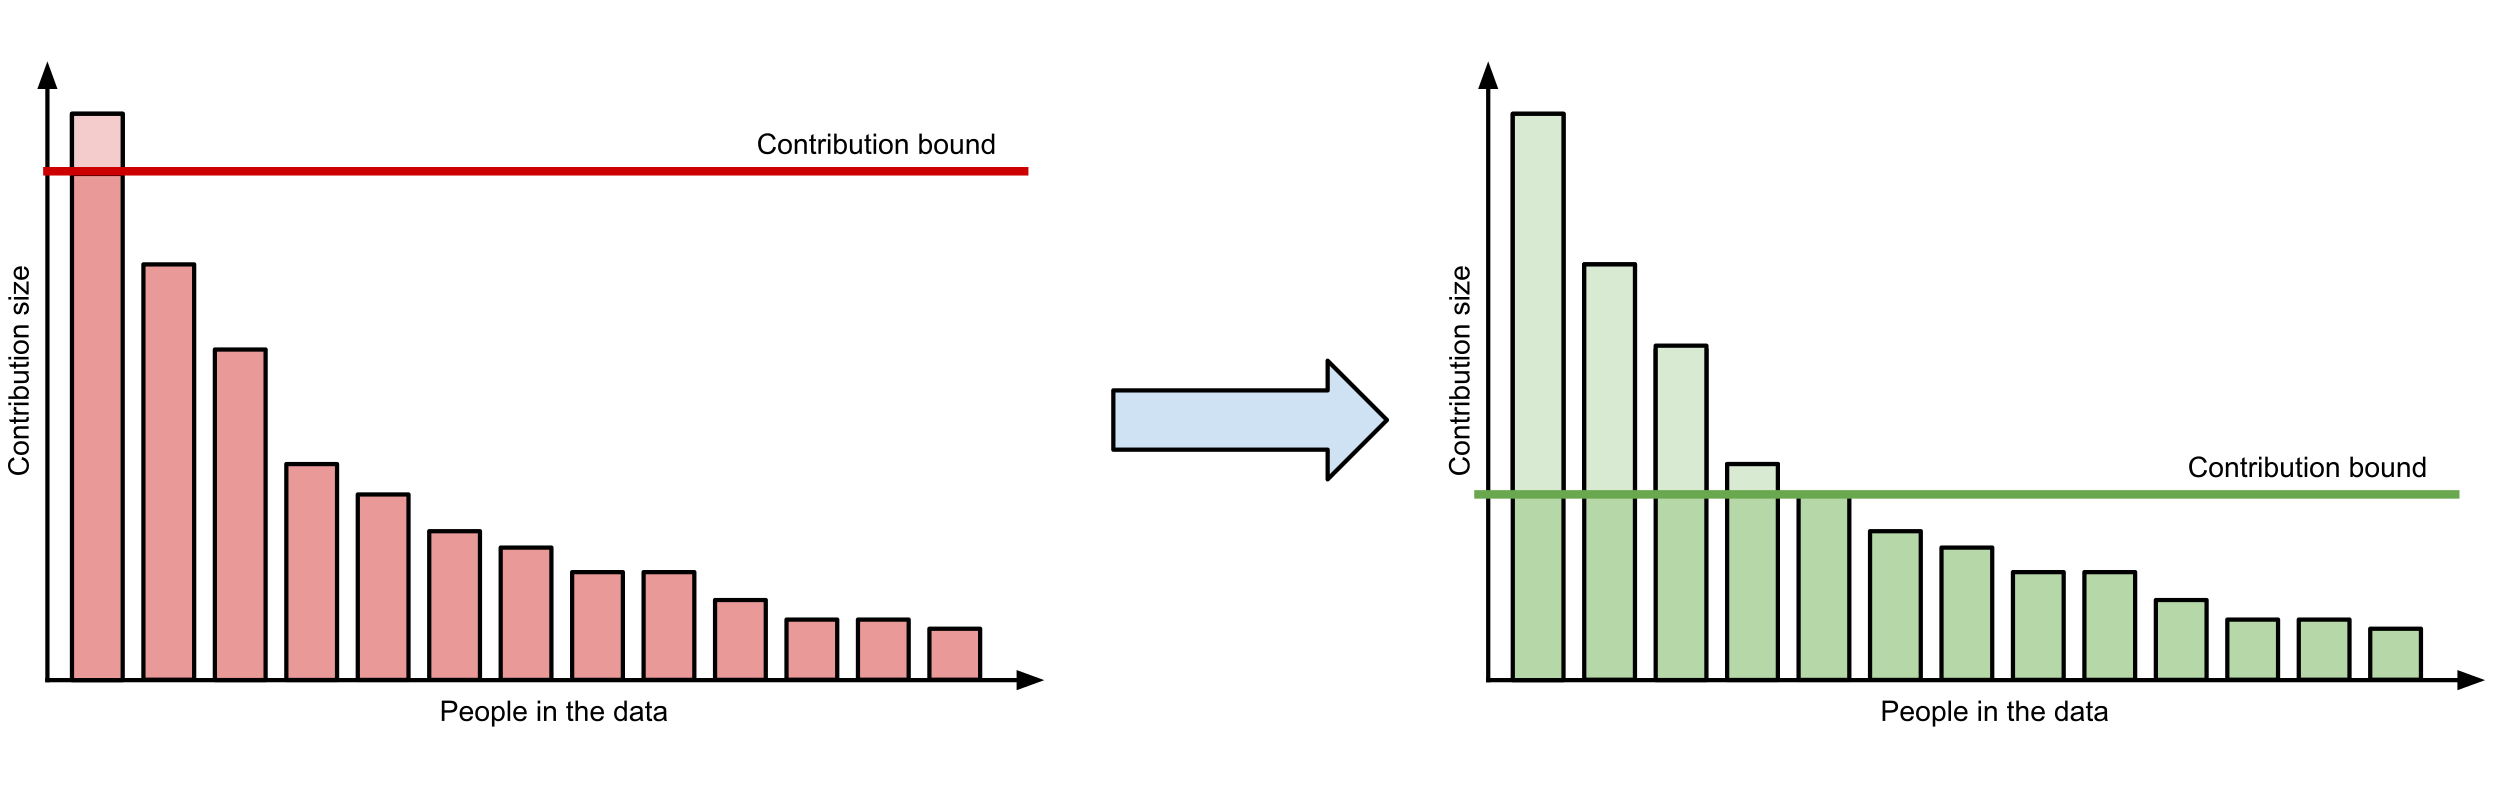 <svg version="1.1" viewBox="0.0 0.0 586.711 185.273" fill="none" stroke="none" stroke-linecap="square" stroke-miterlimit="10" xmlns:xlink="http://www.w3.org/1999/xlink" xmlns="http://www.w3.org/2000/svg"><clipPath id="p.0"><path d="m0 0l586.711 0l0 185.273l-586.711 0l0 -185.273z" clip-rule="nonzero"/></clipPath><g clip-path="url(#p.0)"><path fill="#000000" fill-opacity="0.0" d="m0 0l586.711 0l0 185.273l-586.711 0z" fill-rule="evenodd"/><path fill="#cfe2f3" d="m261.282 91.615l50.299 0l0 -6.961l13.921 13.921l-13.921 13.921l0 -6.961l-50.299 0z" fill-rule="evenodd"/><path stroke="#000000" stroke-width="1.0" stroke-linejoin="round" stroke-linecap="butt" d="m261.282 91.615l50.299 0l0 -6.961l13.921 13.921l-13.921 13.921l0 -6.961l-50.299 0z" fill-rule="evenodd"/><path fill="#000000" fill-opacity="0.0" d="m11.126 159.619l0 -145.228" fill-rule="evenodd"/><path stroke="#000000" stroke-width="1.0" stroke-linejoin="round" stroke-linecap="butt" d="m11.126 159.619l0 -139.228" fill-rule="evenodd"/><path fill="#000000" stroke="#000000" stroke-width="1.0" stroke-linecap="butt" d="m12.778 20.391l-1.652 -4.538l-1.652 4.538z" fill-rule="evenodd"/><path fill="#000000" fill-opacity="0.0" d="m11.126 159.619l233.953 0" fill-rule="evenodd"/><path stroke="#000000" stroke-width="1.0" stroke-linejoin="round" stroke-linecap="butt" d="m11.126 159.619l227.953 0" fill-rule="evenodd"/><path fill="#000000" stroke="#000000" stroke-width="1.0" stroke-linecap="butt" d="m239.079 161.271l4.538 -1.652l-4.538 -1.652z" fill-rule="evenodd"/><path fill="#ea9999" d="m16.89 26.706l11.906 0l0 132.913l-11.906 0z" fill-rule="evenodd"/><path stroke="#000000" stroke-width="1.0" stroke-linejoin="round" stroke-linecap="butt" d="m16.89 26.706l11.906 0l0 132.913l-11.906 0z" fill-rule="evenodd"/><path fill="#ea9999" d="m33.659 62.045l11.906 0l0 97.48l-11.906 0z" fill-rule="evenodd"/><path stroke="#000000" stroke-width="1.0" stroke-linejoin="round" stroke-linecap="butt" d="m33.659 62.045l11.906 0l0 97.48l-11.906 0z" fill-rule="evenodd"/><path fill="#ea9999" d="m50.428 82.024l11.906 0l0 77.575l-11.906 0z" fill-rule="evenodd"/><path stroke="#000000" stroke-width="1.0" stroke-linejoin="round" stroke-linecap="butt" d="m50.428 82.024l11.906 0l0 77.575l-11.906 0z" fill-rule="evenodd"/><path fill="#ea9999" d="m67.197 108.913l11.906 0l0 50.677l-11.906 0z" fill-rule="evenodd"/><path stroke="#000000" stroke-width="1.0" stroke-linejoin="round" stroke-linecap="butt" d="m67.197 108.913l11.906 0l0 50.677l-11.906 0z" fill-rule="evenodd"/><path fill="#ea9999" d="m83.966 116.047l11.906 0l0 43.528l-11.906 0z" fill-rule="evenodd"/><path stroke="#000000" stroke-width="1.0" stroke-linejoin="round" stroke-linecap="butt" d="m83.966 116.047l11.906 0l0 43.528l-11.906 0z" fill-rule="evenodd"/><path fill="#ea9999" d="m100.735 124.664l11.906 0l0 34.898l-11.906 0z" fill-rule="evenodd"/><path stroke="#000000" stroke-width="1.0" stroke-linejoin="round" stroke-linecap="butt" d="m100.735 124.664l11.906 0l0 34.898l-11.906 0z" fill-rule="evenodd"/><path fill="#ea9999" d="m117.504 128.507l11.906 0l0 31.055l-11.906 0z" fill-rule="evenodd"/><path stroke="#000000" stroke-width="1.0" stroke-linejoin="round" stroke-linecap="butt" d="m117.504 128.507l11.906 0l0 31.055l-11.906 0z" fill-rule="evenodd"/><path fill="#ea9999" d="m134.273 134.27l11.906 0l0 25.291l-11.906 0z" fill-rule="evenodd"/><path stroke="#000000" stroke-width="1.0" stroke-linejoin="round" stroke-linecap="butt" d="m134.273 134.27l11.906 0l0 25.291l-11.906 0z" fill-rule="evenodd"/><path fill="#ea9999" d="m151.042 134.268l11.906 0l0 25.291l-11.906 0z" fill-rule="evenodd"/><path stroke="#000000" stroke-width="1.0" stroke-linejoin="round" stroke-linecap="butt" d="m151.042 134.268l11.906 0l0 25.291l-11.906 0z" fill-rule="evenodd"/><path fill="#ea9999" d="m167.811 140.819l11.906 0l0 18.74l-11.906 0z" fill-rule="evenodd"/><path stroke="#000000" stroke-width="1.0" stroke-linejoin="round" stroke-linecap="butt" d="m167.811 140.819l11.906 0l0 18.74l-11.906 0z" fill-rule="evenodd"/><path fill="#ea9999" d="m184.58 145.409l11.906 0l0 14.11l-11.906 0z" fill-rule="evenodd"/><path stroke="#000000" stroke-width="1.0" stroke-linejoin="round" stroke-linecap="butt" d="m184.58 145.409l11.906 0l0 14.11l-11.906 0z" fill-rule="evenodd"/><path fill="#ea9999" d="m201.349 145.409l11.906 0l0 14.11l-11.906 0z" fill-rule="evenodd"/><path stroke="#000000" stroke-width="1.0" stroke-linejoin="round" stroke-linecap="butt" d="m201.349 145.409l11.906 0l0 14.11l-11.906 0z" fill-rule="evenodd"/><path fill="#ea9999" d="m218.118 147.554l11.906 0l0 11.969l-11.906 0z" fill-rule="evenodd"/><path stroke="#000000" stroke-width="1.0" stroke-linejoin="round" stroke-linecap="butt" d="m218.118 147.554l11.906 0l0 11.969l-11.906 0z" fill-rule="evenodd"/><path fill="#000000" fill-opacity="0.0" d="m19.373 162.787l221.26 0l0 8.094l-221.26 0z" fill-rule="evenodd"/><path fill="#000000" d="m103.687 169.187l0 -4.766l1.797 0q0.469 0 0.719 0.047q0.359 0.062 0.594 0.234q0.234 0.156 0.375 0.453q0.156 0.297 0.156 0.641q0 0.609 -0.391 1.031q-0.391 0.422 -1.406 0.422l-1.219 0l0 1.938l-0.625 0zm0.625 -2.5l1.234 0q0.609 0 0.859 -0.219q0.266 -0.234 0.266 -0.641q0 -0.312 -0.156 -0.516q-0.141 -0.219 -0.391 -0.281q-0.156 -0.047 -0.594 -0.047l-1.219 0l0 1.703zm6.096 1.391l0.609 0.078q-0.141 0.531 -0.531 0.828q-0.391 0.281 -0.984 0.281q-0.766 0 -1.203 -0.469q-0.438 -0.469 -0.438 -1.312q0 -0.859 0.438 -1.344q0.453 -0.484 1.172 -0.484q0.688 0 1.125 0.469q0.438 0.469 0.438 1.328q0 0.047 0 0.156l-2.578 0q0.031 0.578 0.312 0.875q0.297 0.297 0.734 0.297q0.328 0 0.547 -0.156q0.234 -0.172 0.359 -0.547zm-1.922 -0.953l1.938 0q-0.047 -0.438 -0.219 -0.641q-0.281 -0.344 -0.734 -0.344q-0.406 0 -0.688 0.266q-0.266 0.266 -0.297 0.719zm3.046 0.344q0 -0.969 0.531 -1.422q0.453 -0.391 1.094 -0.391q0.703 0 1.156 0.469q0.453 0.469 0.453 1.281q0 0.672 -0.203 1.062q-0.188 0.375 -0.578 0.594q-0.375 0.203 -0.828 0.203q-0.734 0 -1.188 -0.453q-0.438 -0.469 -0.438 -1.344zm0.609 0q0 0.656 0.281 0.984q0.297 0.328 0.734 0.328q0.438 0 0.719 -0.328q0.297 -0.328 0.297 -1.016q0 -0.641 -0.297 -0.969q-0.297 -0.328 -0.719 -0.328q-0.438 0 -0.734 0.328q-0.281 0.328 -0.281 1.0zm3.311 3.047l0 -4.781l0.531 0l0 0.453q0.188 -0.266 0.422 -0.391q0.25 -0.141 0.578 -0.141q0.453 0 0.781 0.234q0.344 0.219 0.516 0.641q0.172 0.406 0.172 0.906q0 0.531 -0.188 0.953q-0.188 0.422 -0.562 0.656q-0.359 0.219 -0.75 0.219q-0.297 0 -0.531 -0.125q-0.234 -0.125 -0.375 -0.312l0 1.688l-0.594 0zm0.531 -3.031q0 0.656 0.266 0.984q0.281 0.312 0.656 0.312q0.391 0 0.672 -0.328q0.281 -0.328 0.281 -1.016q0 -0.672 -0.281 -1.0q-0.266 -0.328 -0.641 -0.328q-0.375 0 -0.672 0.359q-0.281 0.344 -0.281 1.016zm3.155 1.703l0 -4.766l0.594 0l0 4.766l-0.594 0zm3.854 -1.109l0.609 0.078q-0.141 0.531 -0.531 0.828q-0.391 0.281 -0.984 0.281q-0.766 0 -1.203 -0.469q-0.438 -0.469 -0.438 -1.312q0 -0.859 0.438 -1.344q0.453 -0.484 1.172 -0.484q0.688 0 1.125 0.469q0.438 0.469 0.438 1.328q0 0.047 0 0.156l-2.578 0q0.031 0.578 0.312 0.875q0.297 0.297 0.734 0.297q0.328 0 0.547 -0.156q0.234 -0.172 0.359 -0.547zm-1.922 -0.953l1.938 0q-0.047 -0.438 -0.219 -0.641q-0.281 -0.344 -0.734 -0.344q-0.406 0 -0.688 0.266q-0.266 0.266 -0.297 0.719zm5.114 -2.031l0 -0.672l0.594 0l0 0.672l-0.594 0zm0 4.094l0 -3.453l0.594 0l0 3.453l-0.594 0zm1.479 0l0 -3.453l0.531 0l0 0.5q0.375 -0.578 1.094 -0.578q0.312 0 0.578 0.109q0.266 0.109 0.391 0.297q0.125 0.188 0.188 0.438q0.031 0.156 0.031 0.562l0 2.125l-0.594 0l0 -2.094q0 -0.359 -0.078 -0.531q-0.062 -0.188 -0.234 -0.281q-0.172 -0.109 -0.406 -0.109q-0.375 0 -0.641 0.234q-0.266 0.234 -0.266 0.891l0 1.891l-0.594 0zm6.832 -0.516l0.078 0.516q-0.25 0.047 -0.438 0.047q-0.312 0 -0.5 -0.094q-0.172 -0.109 -0.25 -0.266q-0.062 -0.172 -0.062 -0.703l0 -1.984l-0.438 0l0 -0.453l0.438 0l0 -0.859l0.578 -0.344l0 1.203l0.594 0l0 0.453l-0.594 0l0 2.016q0 0.25 0.031 0.328q0.031 0.078 0.094 0.125q0.078 0.031 0.203 0.031q0.109 0 0.266 -0.016zm0.568 0.516l0 -4.766l0.594 0l0 1.703q0.406 -0.469 1.031 -0.469q0.375 0 0.656 0.156q0.281 0.141 0.406 0.422q0.125 0.266 0.125 0.766l0 2.188l-0.578 0l0 -2.188q0 -0.438 -0.203 -0.641q-0.188 -0.203 -0.531 -0.203q-0.266 0 -0.5 0.141q-0.219 0.141 -0.312 0.375q-0.094 0.219 -0.094 0.625l0 1.891l-0.594 0zm6.061 -1.109l0.609 0.078q-0.141 0.531 -0.531 0.828q-0.391 0.281 -0.984 0.281q-0.766 0 -1.203 -0.469q-0.438 -0.469 -0.438 -1.312q0 -0.859 0.438 -1.344q0.453 -0.484 1.172 -0.484q0.688 0 1.125 0.469q0.438 0.469 0.438 1.328q0 0.047 0 0.156l-2.578 0q0.031 0.578 0.312 0.875q0.297 0.297 0.734 0.297q0.328 0 0.547 -0.156q0.234 -0.172 0.359 -0.547zm-1.922 -0.953l1.938 0q-0.047 -0.438 -0.219 -0.641q-0.281 -0.344 -0.734 -0.344q-0.406 0 -0.688 0.266q-0.266 0.266 -0.297 0.719zm7.348 2.062l0 -0.438q-0.328 0.516 -0.953 0.516q-0.422 0 -0.766 -0.219q-0.344 -0.234 -0.531 -0.641q-0.188 -0.406 -0.188 -0.938q0 -0.516 0.172 -0.938q0.172 -0.422 0.516 -0.641q0.344 -0.234 0.766 -0.234q0.312 0 0.547 0.141q0.25 0.125 0.406 0.328l0 -1.703l0.578 0l0 4.766l-0.547 0zm-1.844 -1.719q0 0.656 0.281 0.984q0.281 0.328 0.656 0.328q0.391 0 0.656 -0.312q0.266 -0.312 0.266 -0.953q0 -0.703 -0.281 -1.031q-0.266 -0.344 -0.672 -0.344q-0.375 0 -0.641 0.328q-0.266 0.312 -0.266 1.0zm5.561 1.297q-0.328 0.266 -0.625 0.391q-0.297 0.109 -0.641 0.109q-0.578 0 -0.891 -0.281q-0.297 -0.281 -0.297 -0.703q0 -0.25 0.109 -0.453q0.125 -0.219 0.312 -0.344q0.188 -0.141 0.422 -0.203q0.172 -0.047 0.516 -0.078q0.719 -0.094 1.047 -0.203q0 -0.125 0 -0.156q0 -0.359 -0.156 -0.5q-0.234 -0.203 -0.672 -0.203q-0.406 0 -0.609 0.156q-0.203 0.141 -0.297 0.5l-0.562 -0.078q0.078 -0.359 0.25 -0.578q0.188 -0.234 0.516 -0.359q0.344 -0.125 0.781 -0.125q0.453 0 0.719 0.109q0.281 0.094 0.406 0.266q0.141 0.156 0.188 0.391q0.031 0.156 0.031 0.547l0 0.766q0 0.828 0.031 1.047q0.047 0.203 0.156 0.406l-0.609 0q-0.094 -0.188 -0.125 -0.422zm-0.047 -1.312q-0.312 0.125 -0.953 0.219q-0.359 0.062 -0.516 0.125q-0.141 0.062 -0.234 0.188q-0.078 0.125 -0.078 0.281q0 0.234 0.172 0.391q0.188 0.156 0.531 0.156q0.328 0 0.594 -0.141q0.266 -0.156 0.391 -0.422q0.094 -0.188 0.094 -0.578l0 -0.219zm2.78 1.219l0.078 0.516q-0.25 0.047 -0.438 0.047q-0.312 0 -0.5 -0.094q-0.172 -0.109 -0.25 -0.266q-0.062 -0.172 -0.062 -0.703l0 -1.984l-0.438 0l0 -0.453l0.438 0l0 -0.859l0.578 -0.344l0 1.203l0.594 0l0 0.453l-0.594 0l0 2.016q0 0.25 0.031 0.328q0.031 0.078 0.094 0.125q0.078 0.031 0.203 0.031q0.109 0 0.266 -0.016zm2.818 0.094q-0.328 0.266 -0.625 0.391q-0.297 0.109 -0.641 0.109q-0.578 0 -0.891 -0.281q-0.297 -0.281 -0.297 -0.703q0 -0.25 0.109 -0.453q0.125 -0.219 0.312 -0.344q0.188 -0.141 0.422 -0.203q0.172 -0.047 0.516 -0.078q0.719 -0.094 1.047 -0.203q0 -0.125 0 -0.156q0 -0.359 -0.156 -0.5q-0.234 -0.203 -0.672 -0.203q-0.406 0 -0.609 0.156q-0.203 0.141 -0.297 0.5l-0.562 -0.078q0.078 -0.359 0.25 -0.578q0.188 -0.234 0.516 -0.359q0.344 -0.125 0.781 -0.125q0.453 0 0.719 0.109q0.281 0.094 0.406 0.266q0.141 0.156 0.188 0.391q0.031 0.156 0.031 0.547l0 0.766q0 0.828 0.031 1.047q0.047 0.203 0.156 0.406l-0.609 0q-0.094 -0.188 -0.125 -0.422zm-0.047 -1.312q-0.312 0.125 -0.953 0.219q-0.359 0.062 -0.516 0.125q-0.141 0.062 -0.234 0.188q-0.078 0.125 -0.078 0.281q0 0.234 0.172 0.391q0.188 0.156 0.531 0.156q0.328 0 0.594 -0.141q0.266 -0.156 0.391 -0.422q0.094 -0.188 0.094 -0.578l0 -0.219z" fill-rule="nonzero"/><path fill="#000000" fill-opacity="0.0" d="m0.32 119.966l0 -65.921l8.094 0l0 65.921z" fill-rule="evenodd"/><path fill="#000000" d="m5.048 107.888l0.156 -0.641q0.781 0.203 1.188 0.719q0.406 0.516 0.406 1.25q0 0.781 -0.312 1.266q-0.312 0.484 -0.906 0.734q-0.594 0.25 -1.281 0.25q-0.734 0 -1.281 -0.281q-0.562 -0.297 -0.844 -0.812q-0.297 -0.531 -0.297 -1.156q0 -0.719 0.359 -1.203q0.359 -0.484 1.031 -0.688l0.141 0.625q-0.516 0.172 -0.75 0.484q-0.25 0.312 -0.25 0.797q0 0.547 0.266 0.922q0.266 0.359 0.719 0.516q0.438 0.141 0.906 0.141q0.609 0 1.062 -0.172q0.453 -0.172 0.688 -0.547q0.219 -0.375 0.219 -0.812q0 -0.531 -0.297 -0.891q-0.312 -0.375 -0.922 -0.5zm-0.047 -1.119q-0.969 0 -1.422 -0.531q-0.391 -0.453 -0.391 -1.094q0 -0.703 0.469 -1.156q0.469 -0.453 1.281 -0.453q0.672 0 1.062 0.203q0.375 0.188 0.594 0.578q0.203 0.375 0.203 0.828q0 0.734 -0.453 1.188q-0.469 0.438 -1.344 0.438zm0 -0.609q0.656 0 0.984 -0.281q0.328 -0.297 0.328 -0.734q0 -0.438 -0.328 -0.719q-0.328 -0.297 -1.016 -0.297q-0.641 0 -0.969 0.297q-0.328 0.297 -0.328 0.719q0 0.438 0.328 0.734q0.328 0.281 1.0 0.281zm1.719 -3.311l-3.453 0l0 -0.531l0.5 0q-0.578 -0.375 -0.578 -1.094q0 -0.312 0.109 -0.578q0.109 -0.266 0.297 -0.391q0.188 -0.125 0.438 -0.188q0.156 -0.031 0.562 -0.031l2.125 0l0 0.594l-2.094 0q-0.359 0 -0.531 0.078q-0.188 0.062 -0.281 0.234q-0.109 0.172 -0.109 0.406q0 0.375 0.234 0.641q0.234 0.266 0.891 0.266l1.891 0l0 0.594zm-0.516 -4.983l0.516 -0.078q0.047 0.25 0.047 0.438q0 0.312 -0.094 0.5q-0.109 0.172 -0.266 0.25q-0.172 0.062 -0.703 0.062l-1.984 0l0 0.438l-0.453 0l0 -0.438l-0.859 0l-0.344 -0.578l1.203 0l0 -0.594l0.453 0l0 0.594l2.016 0q0.25 0 0.328 -0.031q0.078 -0.031 0.125 -0.094q0.031 -0.078 0.031 -0.203q0 -0.109 -0.016 -0.266zm0.516 -0.568l-3.453 0l0 -0.516l0.531 0q-0.375 -0.203 -0.484 -0.375q-0.125 -0.172 -0.125 -0.375q0 -0.297 0.188 -0.609l0.547 0.203q-0.125 0.219 -0.125 0.438q0 0.188 0.125 0.344q0.109 0.141 0.312 0.219q0.312 0.094 0.672 0.094l1.812 0l0 0.578zm-4.094 -2.217l-0.672 0l0 -0.594l0.672 0l0 0.594zm4.094 0l-3.453 0l0 -0.594l3.453 0l0 0.594zm0 -2.026l0 0.547l-4.766 0l0 -0.578l1.703 0q-0.469 -0.375 -0.469 -0.953q0 -0.312 0.141 -0.594q0.125 -0.297 0.359 -0.469q0.219 -0.188 0.547 -0.281q0.328 -0.109 0.703 -0.109q0.891 0 1.375 0.438q0.484 0.438 0.484 1.047q0 0.609 -0.516 0.953l0.438 0zm-1.75 0.016q0.625 0 0.891 -0.172q0.453 -0.281 0.453 -0.75q0 -0.375 -0.328 -0.656q-0.328 -0.281 -1.0 -0.281q-0.672 0 -0.984 0.266q-0.328 0.266 -0.328 0.641q0 0.391 0.344 0.672q0.328 0.281 0.953 0.281zm1.75 -5.436l-0.5 0q0.578 0.406 0.578 1.094q0 0.312 -0.109 0.578q-0.125 0.266 -0.297 0.391q-0.188 0.125 -0.438 0.172q-0.172 0.047 -0.547 0.047l-2.141 0l0 -0.594l1.922 0q0.453 0 0.609 -0.031q0.234 -0.062 0.375 -0.234q0.125 -0.172 0.125 -0.438q0 -0.266 -0.141 -0.5q-0.141 -0.234 -0.359 -0.328q-0.234 -0.094 -0.688 -0.094l-1.844 0l0 -0.578l3.453 0l0 0.516zm-0.516 -2.718l0.516 -0.078q0.047 0.25 0.047 0.438q0 0.312 -0.094 0.5q-0.109 0.172 -0.266 0.25q-0.172 0.062 -0.703 0.062l-1.984 0l0 0.438l-0.453 0l0 -0.438l-0.859 0l-0.344 -0.578l1.203 0l0 -0.594l0.453 0l0 0.594l2.016 0q0.25 0 0.328 -0.031q0.078 -0.031 0.125 -0.094q0.031 -0.078 0.031 -0.203q0 -0.109 -0.016 -0.266zm-3.578 -0.568l-0.672 0l0 -0.594l0.672 0l0 0.594zm4.094 0l-3.453 0l0 -0.594l3.453 0l0 0.594zm-1.719 -1.26q-0.969 0 -1.422 -0.531q-0.391 -0.453 -0.391 -1.094q0 -0.703 0.469 -1.156q0.469 -0.453 1.281 -0.453q0.672 0 1.062 0.203q0.375 0.188 0.594 0.578q0.203 0.375 0.203 0.828q0 0.734 -0.453 1.188q-0.469 0.438 -1.344 0.438zm0 -0.609q0.656 0 0.984 -0.281q0.328 -0.297 0.328 -0.734q0 -0.438 -0.328 -0.719q-0.328 -0.297 -1.016 -0.297q-0.641 0 -0.969 0.297q-0.328 0.297 -0.328 0.719q0 0.438 0.328 0.734q0.328 0.281 1.0 0.281zm1.719 -3.311l-3.453 0l0 -0.531l0.5 0q-0.578 -0.375 -0.578 -1.094q0 -0.312 0.109 -0.578q0.109 -0.266 0.297 -0.391q0.188 -0.125 0.438 -0.188q0.156 -0.031 0.562 -0.031l2.125 0l0 0.594l-2.094 0q-0.359 0 -0.531 0.078q-0.188 0.062 -0.281 0.234q-0.109 0.172 -0.109 0.406q0 0.375 0.234 0.641q0.234 0.266 0.891 0.266l1.891 0l0 0.594zm-1.031 -5.317l-0.094 -0.578q0.344 -0.047 0.531 -0.266q0.188 -0.234 0.188 -0.625q0 -0.406 -0.156 -0.594q-0.172 -0.203 -0.391 -0.203q-0.203 0 -0.312 0.172q-0.078 0.125 -0.203 0.594q-0.156 0.641 -0.266 0.891q-0.125 0.25 -0.328 0.391q-0.219 0.125 -0.469 0.125q-0.234 0 -0.422 -0.109q-0.203 -0.109 -0.344 -0.297q-0.094 -0.125 -0.156 -0.359q-0.078 -0.234 -0.078 -0.516q0 -0.406 0.125 -0.703q0.109 -0.312 0.312 -0.453q0.203 -0.156 0.531 -0.203l0.078 0.562q-0.266 0.047 -0.406 0.234q-0.156 0.188 -0.156 0.531q0 0.391 0.141 0.562q0.125 0.172 0.297 0.172q0.125 0 0.203 -0.062q0.109 -0.078 0.156 -0.219q0.047 -0.094 0.156 -0.531q0.172 -0.609 0.281 -0.859q0.094 -0.25 0.297 -0.391q0.203 -0.141 0.5 -0.141q0.297 0 0.562 0.172q0.25 0.172 0.391 0.5q0.141 0.312 0.141 0.719q0 0.688 -0.281 1.047q-0.281 0.344 -0.828 0.438zm-3.062 -3.562l-0.672 0l0 -0.594l0.672 0l0 0.594zm4.094 0l-3.453 0l0 -0.594l3.453 0l0 0.594zm0 -1.166l-0.469 0l-2.531 -2.203q0.016 0.375 0.016 0.656l0 1.406l-0.469 0l0 -2.812l0.391 0l2.188 1.859l0.406 0.375q-0.031 -0.406 -0.031 -0.75l0 -1.594l0.5 0l0 3.062zm-1.109 -6.0l0.078 -0.609q0.531 0.141 0.828 0.531q0.281 0.391 0.281 0.984q0 0.766 -0.469 1.203q-0.469 0.438 -1.312 0.438q-0.859 0 -1.344 -0.438q-0.484 -0.453 -0.484 -1.172q0 -0.688 0.469 -1.125q0.469 -0.438 1.328 -0.438q0.047 0 0.156 0l0 2.578q0.578 -0.031 0.875 -0.312q0.297 -0.297 0.297 -0.734q0 -0.328 -0.156 -0.547q-0.172 -0.234 -0.547 -0.359zm-0.953 1.922l0 -1.938q-0.438 0.047 -0.641 0.219q-0.344 0.281 -0.344 0.734q0 0.406 0.266 0.688q0.266 0.266 0.719 0.297z" fill-rule="nonzero"/><path fill="#f4cccc" d="m16.89 26.706l11.906 0l0 14.11l-11.906 0z" fill-rule="evenodd"/><path stroke="#000000" stroke-width="1.0" stroke-linejoin="round" stroke-linecap="butt" d="m16.89 26.706l11.906 0l0 14.11l-11.906 0z" fill-rule="evenodd"/><path fill="#000000" fill-opacity="0.0" d="m240.354 40.192l-229.228 0" fill-rule="evenodd"/><path stroke="#cc0000" stroke-width="2.0" stroke-linejoin="round" stroke-linecap="butt" d="m240.354 40.192l-229.228 0" fill-rule="evenodd"/><path fill="#000000" fill-opacity="0.0" d="m171.829 29.714l67.748 0l0 8.094l-67.748 0z" fill-rule="evenodd"/><path fill="#000000" d="m181.485 34.442l0.641 0.156q-0.203 0.781 -0.719 1.188q-0.516 0.406 -1.25 0.406q-0.781 0 -1.266 -0.312q-0.484 -0.312 -0.734 -0.906q-0.25 -0.594 -0.25 -1.281q0 -0.734 0.281 -1.281q0.297 -0.562 0.812 -0.844q0.531 -0.297 1.156 -0.297q0.719 0 1.203 0.359q0.484 0.359 0.688 1.031l-0.625 0.141q-0.172 -0.516 -0.484 -0.75q-0.312 -0.25 -0.797 -0.25q-0.547 0 -0.922 0.266q-0.359 0.266 -0.516 0.719q-0.141 0.438 -0.141 0.906q0 0.609 0.172 1.062q0.172 0.453 0.547 0.688q0.375 0.219 0.812 0.219q0.531 0 0.891 -0.297q0.375 -0.312 0.5 -0.922zm1.119 -0.047q0 -0.969 0.531 -1.422q0.453 -0.391 1.094 -0.391q0.703 0 1.156 0.469q0.453 0.469 0.453 1.281q0 0.672 -0.203 1.062q-0.188 0.375 -0.578 0.594q-0.375 0.203 -0.828 0.203q-0.734 0 -1.188 -0.453q-0.438 -0.469 -0.438 -1.344zm0.609 0q0 0.656 0.281 0.984q0.297 0.328 0.734 0.328q0.438 0 0.719 -0.328q0.297 -0.328 0.297 -1.016q0 -0.641 -0.297 -0.969q-0.297 -0.328 -0.719 -0.328q-0.438 0 -0.734 0.328q-0.281 0.328 -0.281 1.0zm3.311 1.719l0 -3.453l0.531 0l0 0.5q0.375 -0.578 1.094 -0.578q0.312 0 0.578 0.109q0.266 0.109 0.391 0.297q0.125 0.188 0.188 0.438q0.031 0.156 0.031 0.562l0 2.125l-0.594 0l0 -2.094q0 -0.359 -0.078 -0.531q-0.062 -0.188 -0.234 -0.281q-0.172 -0.109 -0.406 -0.109q-0.375 0 -0.641 0.234q-0.266 0.234 -0.266 0.891l0 1.891l-0.594 0zm4.983 -0.516l0.078 0.516q-0.25 0.047 -0.438 0.047q-0.312 0 -0.5 -0.094q-0.172 -0.109 -0.25 -0.266q-0.062 -0.172 -0.062 -0.703l0 -1.984l-0.438 0l0 -0.453l0.438 0l0 -0.859l0.578 -0.344l0 1.203l0.594 0l0 0.453l-0.594 0l0 2.016q0 0.25 0.031 0.328q0.031 0.078 0.094 0.125q0.078 0.031 0.203 0.031q0.109 0 0.266 -0.016zm0.568 0.516l0 -3.453l0.516 0l0 0.531q0.203 -0.375 0.375 -0.484q0.172 -0.125 0.375 -0.125q0.297 0 0.609 0.188l-0.203 0.547q-0.219 -0.125 -0.438 -0.125q-0.188 0 -0.344 0.125q-0.141 0.109 -0.219 0.312q-0.094 0.312 -0.094 0.672l0 1.812l-0.578 0zm2.217 -4.094l0 -0.672l0.594 0l0 0.672l-0.594 0zm0 4.094l0 -3.453l0.594 0l0 3.453l-0.594 0zm2.026 0l-0.547 0l0 -4.766l0.578 0l0 1.703q0.375 -0.469 0.953 -0.469q0.312 0 0.594 0.141q0.297 0.125 0.469 0.359q0.188 0.219 0.281 0.547q0.109 0.328 0.109 0.703q0 0.891 -0.438 1.375q-0.438 0.484 -1.047 0.484q-0.609 0 -0.953 -0.516l0 0.438zm-0.016 -1.75q0 0.625 0.172 0.891q0.281 0.453 0.75 0.453q0.375 0 0.656 -0.328q0.281 -0.328 0.281 -1.0q0 -0.672 -0.266 -0.984q-0.266 -0.328 -0.641 -0.328q-0.391 0 -0.672 0.344q-0.281 0.328 -0.281 0.953zm5.436 1.75l0 -0.5q-0.406 0.578 -1.094 0.578q-0.312 0 -0.578 -0.109q-0.266 -0.125 -0.391 -0.297q-0.125 -0.188 -0.172 -0.438q-0.047 -0.172 -0.047 -0.547l0 -2.141l0.594 0l0 1.922q0 0.453 0.031 0.609q0.062 0.234 0.234 0.375q0.172 0.125 0.438 0.125q0.266 0 0.5 -0.141q0.234 -0.141 0.328 -0.359q0.094 -0.234 0.094 -0.688l0 -1.844l0.578 0l0 3.453l-0.516 0zm2.718 -0.516l0.078 0.516q-0.25 0.047 -0.438 0.047q-0.312 0 -0.5 -0.094q-0.172 -0.109 -0.25 -0.266q-0.062 -0.172 -0.062 -0.703l0 -1.984l-0.438 0l0 -0.453l0.438 0l0 -0.859l0.578 -0.344l0 1.203l0.594 0l0 0.453l-0.594 0l0 2.016q0 0.25 0.031 0.328q0.031 0.078 0.094 0.125q0.078 0.031 0.203 0.031q0.109 0 0.266 -0.016zm0.568 -3.578l0 -0.672l0.594 0l0 0.672l-0.594 0zm0 4.094l0 -3.453l0.594 0l0 3.453l-0.594 0zm1.26 -1.719q0 -0.969 0.531 -1.422q0.453 -0.391 1.094 -0.391q0.703 0 1.156 0.469q0.453 0.469 0.453 1.281q0 0.672 -0.203 1.062q-0.188 0.375 -0.578 0.594q-0.375 0.203 -0.828 0.203q-0.734 0 -1.188 -0.453q-0.438 -0.469 -0.438 -1.344zm0.609 0q0 0.656 0.281 0.984q0.297 0.328 0.734 0.328q0.438 0 0.719 -0.328q0.297 -0.328 0.297 -1.016q0 -0.641 -0.297 -0.969q-0.297 -0.328 -0.719 -0.328q-0.438 0 -0.734 0.328q-0.281 0.328 -0.281 1.0zm3.311 1.719l0 -3.453l0.531 0l0 0.5q0.375 -0.578 1.094 -0.578q0.312 0 0.578 0.109q0.266 0.109 0.391 0.297q0.125 0.188 0.188 0.438q0.031 0.156 0.031 0.562l0 2.125l-0.594 0l0 -2.094q0 -0.359 -0.078 -0.531q-0.062 -0.188 -0.234 -0.281q-0.172 -0.109 -0.406 -0.109q-0.375 0 -0.641 0.234q-0.266 0.234 -0.266 0.891l0 1.891l-0.594 0zm6.098 0l-0.547 0l0 -4.766l0.578 0l0 1.703q0.375 -0.469 0.953 -0.469q0.312 0 0.594 0.141q0.297 0.125 0.469 0.359q0.188 0.219 0.281 0.547q0.109 0.328 0.109 0.703q0 0.891 -0.438 1.375q-0.438 0.484 -1.047 0.484q-0.609 0 -0.953 -0.516l0 0.438zm-0.016 -1.75q0 0.625 0.172 0.891q0.281 0.453 0.75 0.453q0.375 0 0.656 -0.328q0.281 -0.328 0.281 -1.0q0 -0.672 -0.266 -0.984q-0.266 -0.328 -0.641 -0.328q-0.391 0 -0.672 0.344q-0.281 0.328 -0.281 0.953zm2.952 0.031q0 -0.969 0.531 -1.422q0.453 -0.391 1.094 -0.391q0.703 0 1.156 0.469q0.453 0.469 0.453 1.281q0 0.672 -0.203 1.062q-0.188 0.375 -0.578 0.594q-0.375 0.203 -0.828 0.203q-0.734 0 -1.188 -0.453q-0.438 -0.469 -0.438 -1.344zm0.609 0q0 0.656 0.281 0.984q0.297 0.328 0.734 0.328q0.438 0 0.719 -0.328q0.297 -0.328 0.297 -1.016q0 -0.641 -0.297 -0.969q-0.297 -0.328 -0.719 -0.328q-0.438 0 -0.734 0.328q-0.281 0.328 -0.281 1.0zm5.577 1.719l0 -0.5q-0.406 0.578 -1.094 0.578q-0.312 0 -0.578 -0.109q-0.266 -0.125 -0.391 -0.297q-0.125 -0.188 -0.172 -0.438q-0.047 -0.172 -0.047 -0.547l0 -2.141l0.594 0l0 1.922q0 0.453 0.031 0.609q0.062 0.234 0.234 0.375q0.172 0.125 0.438 0.125q0.266 0 0.5 -0.141q0.234 -0.141 0.328 -0.359q0.094 -0.234 0.094 -0.688l0 -1.844l0.578 0l0 3.453l-0.516 0zm1.436 0l0 -3.453l0.531 0l0 0.5q0.375 -0.578 1.094 -0.578q0.312 0 0.578 0.109q0.266 0.109 0.391 0.297q0.125 0.188 0.188 0.438q0.031 0.156 0.031 0.562l0 2.125l-0.594 0l0 -2.094q0 -0.359 -0.078 -0.531q-0.062 -0.188 -0.234 -0.281q-0.172 -0.109 -0.406 -0.109q-0.375 0 -0.641 0.234q-0.266 0.234 -0.266 0.891l0 1.891l-0.594 0zm5.936 0l0 -0.438q-0.328 0.516 -0.953 0.516q-0.422 0 -0.766 -0.219q-0.344 -0.234 -0.531 -0.641q-0.188 -0.406 -0.188 -0.938q0 -0.516 0.172 -0.938q0.172 -0.422 0.516 -0.641q0.344 -0.234 0.766 -0.234q0.312 0 0.547 0.141q0.25 0.125 0.406 0.328l0 -1.703l0.578 0l0 4.766l-0.547 0zm-1.844 -1.719q0 0.656 0.281 0.984q0.281 0.328 0.656 0.328q0.391 0 0.656 -0.312q0.266 -0.312 0.266 -0.953q0 -0.703 -0.281 -1.031q-0.266 -0.344 -0.672 -0.344q-0.375 0 -0.641 0.328q-0.266 0.312 -0.266 1.0z" fill-rule="nonzero"/><path fill="#000000" fill-opacity="0.0" d="m349.262 159.619l0 -145.228" fill-rule="evenodd"/><path stroke="#000000" stroke-width="1.0" stroke-linejoin="round" stroke-linecap="butt" d="m349.262 159.619l0 -139.228" fill-rule="evenodd"/><path fill="#000000" stroke="#000000" stroke-width="1.0" stroke-linecap="butt" d="m350.914 20.391l-1.652 -4.538l-1.652 4.538z" fill-rule="evenodd"/><path fill="#000000" fill-opacity="0.0" d="m349.262 159.619l233.953 0" fill-rule="evenodd"/><path stroke="#000000" stroke-width="1.0" stroke-linejoin="round" stroke-linecap="butt" d="m349.262 159.619l227.953 0" fill-rule="evenodd"/><path fill="#000000" stroke="#000000" stroke-width="1.0" stroke-linecap="butt" d="m577.215 161.271l4.538 -1.652l-4.538 -1.652z" fill-rule="evenodd"/><path fill="#b6d7a8" d="m355.026 26.706l11.906 0l0 132.913l-11.906 0z" fill-rule="evenodd"/><path stroke="#000000" stroke-width="1.0" stroke-linejoin="round" stroke-linecap="butt" d="m355.026 26.706l11.906 0l0 132.913l-11.906 0z" fill-rule="evenodd"/><path fill="#b6d7a8" d="m371.795 62.045l11.905 0l0 97.48l-11.905 0z" fill-rule="evenodd"/><path stroke="#000000" stroke-width="1.0" stroke-linejoin="round" stroke-linecap="butt" d="m371.795 62.045l11.905 0l0 97.48l-11.905 0z" fill-rule="evenodd"/><path fill="#b6d7a8" d="m388.564 82.024l11.906 0l0 77.575l-11.906 0z" fill-rule="evenodd"/><path stroke="#000000" stroke-width="1.0" stroke-linejoin="round" stroke-linecap="butt" d="m388.564 82.024l11.906 0l0 77.575l-11.906 0z" fill-rule="evenodd"/><path fill="#b6d7a8" d="m405.333 108.913l11.905 0l0 50.677l-11.905 0z" fill-rule="evenodd"/><path stroke="#000000" stroke-width="1.0" stroke-linejoin="round" stroke-linecap="butt" d="m405.333 108.913l11.905 0l0 50.677l-11.905 0z" fill-rule="evenodd"/><path fill="#b6d7a8" d="m422.102 116.047l11.906 0l0 43.528l-11.906 0z" fill-rule="evenodd"/><path stroke="#000000" stroke-width="1.0" stroke-linejoin="round" stroke-linecap="butt" d="m422.102 116.047l11.906 0l0 43.528l-11.906 0z" fill-rule="evenodd"/><path fill="#b6d7a8" d="m438.871 124.664l11.906 0l0 34.898l-11.906 0z" fill-rule="evenodd"/><path stroke="#000000" stroke-width="1.0" stroke-linejoin="round" stroke-linecap="butt" d="m438.871 124.664l11.906 0l0 34.898l-11.906 0z" fill-rule="evenodd"/><path fill="#b6d7a8" d="m455.64 128.507l11.906 0l0 31.055l-11.906 0z" fill-rule="evenodd"/><path stroke="#000000" stroke-width="1.0" stroke-linejoin="round" stroke-linecap="butt" d="m455.64 128.507l11.906 0l0 31.055l-11.906 0z" fill-rule="evenodd"/><path fill="#b6d7a8" d="m472.409 134.27l11.906 0l0 25.291l-11.906 0z" fill-rule="evenodd"/><path stroke="#000000" stroke-width="1.0" stroke-linejoin="round" stroke-linecap="butt" d="m472.409 134.27l11.906 0l0 25.291l-11.906 0z" fill-rule="evenodd"/><path fill="#b6d7a8" d="m489.178 134.268l11.906 0l0 25.291l-11.906 0z" fill-rule="evenodd"/><path stroke="#000000" stroke-width="1.0" stroke-linejoin="round" stroke-linecap="butt" d="m489.178 134.268l11.906 0l0 25.291l-11.906 0z" fill-rule="evenodd"/><path fill="#b6d7a8" d="m505.947 140.819l11.906 0l0 18.74l-11.906 0z" fill-rule="evenodd"/><path stroke="#000000" stroke-width="1.0" stroke-linejoin="round" stroke-linecap="butt" d="m505.947 140.819l11.906 0l0 18.74l-11.906 0z" fill-rule="evenodd"/><path fill="#b6d7a8" d="m522.717 145.409l11.906 0l0 14.11l-11.906 0z" fill-rule="evenodd"/><path stroke="#000000" stroke-width="1.0" stroke-linejoin="round" stroke-linecap="butt" d="m522.717 145.409l11.906 0l0 14.11l-11.906 0z" fill-rule="evenodd"/><path fill="#b6d7a8" d="m539.486 145.409l11.906 0l0 14.11l-11.906 0z" fill-rule="evenodd"/><path stroke="#000000" stroke-width="1.0" stroke-linejoin="round" stroke-linecap="butt" d="m539.486 145.409l11.906 0l0 14.11l-11.906 0z" fill-rule="evenodd"/><path fill="#b6d7a8" d="m556.255 147.554l11.906 0l0 11.969l-11.906 0z" fill-rule="evenodd"/><path stroke="#000000" stroke-width="1.0" stroke-linejoin="round" stroke-linecap="butt" d="m556.255 147.554l11.906 0l0 11.969l-11.906 0z" fill-rule="evenodd"/><path fill="#000000" fill-opacity="0.0" d="m357.509 162.787l221.26 0l0 8.094l-221.26 0z" fill-rule="evenodd"/><path fill="#000000" d="m441.823 169.187l0 -4.766l1.797 0q0.469 0 0.719 0.047q0.359 0.062 0.594 0.234q0.234 0.156 0.375 0.453q0.156 0.297 0.156 0.641q0 0.609 -0.391 1.031q-0.391 0.422 -1.406 0.422l-1.219 0l0 1.938l-0.625 0zm0.625 -2.5l1.234 0q0.609 0 0.859 -0.219q0.266 -0.234 0.266 -0.641q0 -0.312 -0.156 -0.516q-0.141 -0.219 -0.391 -0.281q-0.156 -0.047 -0.594 -0.047l-1.219 0l0 1.703zm6.096 1.391l0.609 0.078q-0.141 0.531 -0.531 0.828q-0.391 0.281 -0.984 0.281q-0.766 0 -1.203 -0.469q-0.438 -0.469 -0.438 -1.312q0 -0.859 0.438 -1.344q0.453 -0.484 1.172 -0.484q0.688 0 1.125 0.469q0.438 0.469 0.438 1.328q0 0.047 0 0.156l-2.578 0q0.031 0.578 0.312 0.875q0.297 0.297 0.734 0.297q0.328 0 0.547 -0.156q0.234 -0.172 0.359 -0.547zm-1.922 -0.953l1.938 0q-0.047 -0.438 -0.219 -0.641q-0.281 -0.344 -0.734 -0.344q-0.406 0 -0.688 0.266q-0.266 0.266 -0.297 0.719zm3.046 0.344q0 -0.969 0.531 -1.422q0.453 -0.391 1.094 -0.391q0.703 0 1.156 0.469q0.453 0.469 0.453 1.281q0 0.672 -0.203 1.062q-0.188 0.375 -0.578 0.594q-0.375 0.203 -0.828 0.203q-0.734 0 -1.188 -0.453q-0.438 -0.469 -0.438 -1.344zm0.609 0q0 0.656 0.281 0.984q0.297 0.328 0.734 0.328q0.438 0 0.719 -0.328q0.297 -0.328 0.297 -1.016q0 -0.641 -0.297 -0.969q-0.297 -0.328 -0.719 -0.328q-0.438 0 -0.734 0.328q-0.281 0.328 -0.281 1.0zm3.311 3.047l0 -4.781l0.531 0l0 0.453q0.188 -0.266 0.422 -0.391q0.25 -0.141 0.578 -0.141q0.453 0 0.781 0.234q0.344 0.219 0.516 0.641q0.172 0.406 0.172 0.906q0 0.531 -0.188 0.953q-0.188 0.422 -0.562 0.656q-0.359 0.219 -0.75 0.219q-0.297 0 -0.531 -0.125q-0.234 -0.125 -0.375 -0.312l0 1.688l-0.594 0zm0.531 -3.031q0 0.656 0.266 0.984q0.281 0.312 0.656 0.312q0.391 0 0.672 -0.328q0.281 -0.328 0.281 -1.016q0 -0.672 -0.281 -1.0q-0.266 -0.328 -0.641 -0.328q-0.375 0 -0.672 0.359q-0.281 0.344 -0.281 1.016zm3.155 1.703l0 -4.766l0.594 0l0 4.766l-0.594 0zm3.854 -1.109l0.609 0.078q-0.141 0.531 -0.531 0.828q-0.391 0.281 -0.984 0.281q-0.766 0 -1.203 -0.469q-0.438 -0.469 -0.438 -1.312q0 -0.859 0.438 -1.344q0.453 -0.484 1.172 -0.484q0.688 0 1.125 0.469q0.438 0.469 0.438 1.328q0 0.047 0 0.156l-2.578 0q0.031 0.578 0.312 0.875q0.297 0.297 0.734 0.297q0.328 0 0.547 -0.156q0.234 -0.172 0.359 -0.547zm-1.922 -0.953l1.938 0q-0.047 -0.438 -0.219 -0.641q-0.281 -0.344 -0.734 -0.344q-0.406 0 -0.688 0.266q-0.266 0.266 -0.297 0.719zm5.114 -2.031l0 -0.672l0.594 0l0 0.672l-0.594 0zm0 4.094l0 -3.453l0.594 0l0 3.453l-0.594 0zm1.479 0l0 -3.453l0.531 0l0 0.5q0.375 -0.578 1.094 -0.578q0.312 0 0.578 0.109q0.266 0.109 0.391 0.297q0.125 0.188 0.188 0.438q0.031 0.156 0.031 0.562l0 2.125l-0.594 0l0 -2.094q0 -0.359 -0.078 -0.531q-0.062 -0.188 -0.234 -0.281q-0.172 -0.109 -0.406 -0.109q-0.375 0 -0.641 0.234q-0.266 0.234 -0.266 0.891l0 1.891l-0.594 0zm6.832 -0.516l0.078 0.516q-0.25 0.047 -0.438 0.047q-0.312 0 -0.5 -0.094q-0.172 -0.109 -0.25 -0.266q-0.062 -0.172 -0.062 -0.703l0 -1.984l-0.438 0l0 -0.453l0.438 0l0 -0.859l0.578 -0.344l0 1.203l0.594 0l0 0.453l-0.594 0l0 2.016q0 0.25 0.031 0.328q0.031 0.078 0.094 0.125q0.078 0.031 0.203 0.031q0.109 0 0.266 -0.016zm0.568 0.516l0 -4.766l0.594 0l0 1.703q0.406 -0.469 1.031 -0.469q0.375 0 0.656 0.156q0.281 0.141 0.406 0.422q0.125 0.266 0.125 0.766l0 2.188l-0.578 0l0 -2.188q0 -0.438 -0.203 -0.641q-0.188 -0.203 -0.531 -0.203q-0.266 0 -0.5 0.141q-0.219 0.141 -0.312 0.375q-0.094 0.219 -0.094 0.625l0 1.891l-0.594 0zm6.061 -1.109l0.609 0.078q-0.141 0.531 -0.531 0.828q-0.391 0.281 -0.984 0.281q-0.766 0 -1.203 -0.469q-0.438 -0.469 -0.438 -1.312q0 -0.859 0.438 -1.344q0.453 -0.484 1.172 -0.484q0.688 0 1.125 0.469q0.438 0.469 0.438 1.328q0 0.047 0 0.156l-2.578 0q0.031 0.578 0.312 0.875q0.297 0.297 0.734 0.297q0.328 0 0.547 -0.156q0.234 -0.172 0.359 -0.547zm-1.922 -0.953l1.938 0q-0.047 -0.438 -0.219 -0.641q-0.281 -0.344 -0.734 -0.344q-0.406 0 -0.688 0.266q-0.266 0.266 -0.297 0.719zm7.348 2.062l0 -0.438q-0.328 0.516 -0.953 0.516q-0.422 0 -0.766 -0.219q-0.344 -0.234 -0.531 -0.641q-0.188 -0.406 -0.188 -0.938q0 -0.516 0.172 -0.938q0.172 -0.422 0.516 -0.641q0.344 -0.234 0.766 -0.234q0.312 0 0.547 0.141q0.25 0.125 0.406 0.328l0 -1.703l0.578 0l0 4.766l-0.547 0zm-1.844 -1.719q0 0.656 0.281 0.984q0.281 0.328 0.656 0.328q0.391 0 0.656 -0.312q0.266 -0.312 0.266 -0.953q0 -0.703 -0.281 -1.031q-0.266 -0.344 -0.672 -0.344q-0.375 0 -0.641 0.328q-0.266 0.312 -0.266 1.0zm5.561 1.297q-0.328 0.266 -0.625 0.391q-0.297 0.109 -0.641 0.109q-0.578 0 -0.891 -0.281q-0.297 -0.281 -0.297 -0.703q0 -0.25 0.109 -0.453q0.125 -0.219 0.312 -0.344q0.188 -0.141 0.422 -0.203q0.172 -0.047 0.516 -0.078q0.719 -0.094 1.047 -0.203q0 -0.125 0 -0.156q0 -0.359 -0.156 -0.5q-0.234 -0.203 -0.672 -0.203q-0.406 0 -0.609 0.156q-0.203 0.141 -0.297 0.5l-0.562 -0.078q0.078 -0.359 0.25 -0.578q0.188 -0.234 0.516 -0.359q0.344 -0.125 0.781 -0.125q0.453 0 0.719 0.109q0.281 0.094 0.406 0.266q0.141 0.156 0.188 0.391q0.031 0.156 0.031 0.547l0 0.766q0 0.828 0.031 1.047q0.047 0.203 0.156 0.406l-0.609 0q-0.094 -0.188 -0.125 -0.422zm-0.047 -1.312q-0.312 0.125 -0.953 0.219q-0.359 0.062 -0.516 0.125q-0.141 0.062 -0.234 0.188q-0.078 0.125 -0.078 0.281q0 0.234 0.172 0.391q0.188 0.156 0.531 0.156q0.328 0 0.594 -0.141q0.266 -0.156 0.391 -0.422q0.094 -0.188 0.094 -0.578l0 -0.219zm2.78 1.219l0.078 0.516q-0.25 0.047 -0.438 0.047q-0.312 0 -0.5 -0.094q-0.172 -0.109 -0.25 -0.266q-0.062 -0.172 -0.062 -0.703l0 -1.984l-0.438 0l0 -0.453l0.438 0l0 -0.859l0.578 -0.344l0 1.203l0.594 0l0 0.453l-0.594 0l0 2.016q0 0.25 0.031 0.328q0.031 0.078 0.094 0.125q0.078 0.031 0.203 0.031q0.109 0 0.266 -0.016zm2.818 0.094q-0.328 0.266 -0.625 0.391q-0.297 0.109 -0.641 0.109q-0.578 0 -0.891 -0.281q-0.297 -0.281 -0.297 -0.703q0 -0.25 0.109 -0.453q0.125 -0.219 0.312 -0.344q0.188 -0.141 0.422 -0.203q0.172 -0.047 0.516 -0.078q0.719 -0.094 1.047 -0.203q0 -0.125 0 -0.156q0 -0.359 -0.156 -0.5q-0.234 -0.203 -0.672 -0.203q-0.406 0 -0.609 0.156q-0.203 0.141 -0.297 0.5l-0.562 -0.078q0.078 -0.359 0.25 -0.578q0.188 -0.234 0.516 -0.359q0.344 -0.125 0.781 -0.125q0.453 0 0.719 0.109q0.281 0.094 0.406 0.266q0.141 0.156 0.188 0.391q0.031 0.156 0.031 0.547l0 0.766q0 0.828 0.031 1.047q0.047 0.203 0.156 0.406l-0.609 0q-0.094 -0.188 -0.125 -0.422zm-0.047 -1.312q-0.312 0.125 -0.953 0.219q-0.359 0.062 -0.516 0.125q-0.141 0.062 -0.234 0.188q-0.078 0.125 -0.078 0.281q0 0.234 0.172 0.391q0.188 0.156 0.531 0.156q0.328 0 0.594 -0.141q0.266 -0.156 0.391 -0.422q0.094 -0.188 0.094 -0.578l0 -0.219z" fill-rule="nonzero"/><path fill="#000000" fill-opacity="0.0" d="m338.457 119.966l0 -65.921l8.094 0l0 65.921z" fill-rule="evenodd"/><path fill="#000000" d="m343.185 107.888l0.156 -0.641q0.781 0.203 1.188 0.719q0.406 0.516 0.406 1.25q0 0.781 -0.312 1.266q-0.312 0.484 -0.906 0.734q-0.594 0.25 -1.281 0.25q-0.734 0 -1.281 -0.281q-0.562 -0.297 -0.844 -0.812q-0.297 -0.531 -0.297 -1.156q0 -0.719 0.359 -1.203q0.359 -0.484 1.031 -0.688l0.141 0.625q-0.516 0.172 -0.75 0.484q-0.25 0.312 -0.25 0.797q0 0.547 0.266 0.922q0.266 0.359 0.719 0.516q0.438 0.141 0.906 0.141q0.609 0 1.062 -0.172q0.453 -0.172 0.688 -0.547q0.219 -0.375 0.219 -0.812q0 -0.531 -0.297 -0.891q-0.312 -0.375 -0.922 -0.5zm-0.047 -1.119q-0.969 0 -1.422 -0.531q-0.391 -0.453 -0.391 -1.094q0 -0.703 0.469 -1.156q0.469 -0.453 1.281 -0.453q0.672 0 1.062 0.203q0.375 0.188 0.594 0.578q0.203 0.375 0.203 0.828q0 0.734 -0.453 1.188q-0.469 0.438 -1.344 0.438zm0 -0.609q0.656 0 0.984 -0.281q0.328 -0.297 0.328 -0.734q0 -0.438 -0.328 -0.719q-0.328 -0.297 -1.016 -0.297q-0.641 0 -0.969 0.297q-0.328 0.297 -0.328 0.719q0 0.438 0.328 0.734q0.328 0.281 1.0 0.281zm1.719 -3.311l-3.453 0l0 -0.531l0.5 0q-0.578 -0.375 -0.578 -1.094q0 -0.312 0.109 -0.578q0.109 -0.266 0.297 -0.391q0.188 -0.125 0.438 -0.188q0.156 -0.031 0.562 -0.031l2.125 0l0 0.594l-2.094 0q-0.359 0 -0.531 0.078q-0.188 0.062 -0.281 0.234q-0.109 0.172 -0.109 0.406q0 0.375 0.234 0.641q0.234 0.266 0.891 0.266l1.891 0l0 0.594zm-0.516 -4.983l0.516 -0.078q0.047 0.25 0.047 0.438q0 0.312 -0.094 0.5q-0.109 0.172 -0.266 0.25q-0.172 0.062 -0.703 0.062l-1.984 0l0 0.438l-0.453 0l0 -0.438l-0.859 0l-0.344 -0.578l1.203 0l0 -0.594l0.453 0l0 0.594l2.016 0q0.25 0 0.328 -0.031q0.078 -0.031 0.125 -0.094q0.031 -0.078 0.031 -0.203q0 -0.109 -0.016 -0.266zm0.516 -0.568l-3.453 0l0 -0.516l0.531 0q-0.375 -0.203 -0.484 -0.375q-0.125 -0.172 -0.125 -0.375q0 -0.297 0.188 -0.609l0.547 0.203q-0.125 0.219 -0.125 0.438q0 0.188 0.125 0.344q0.109 0.141 0.312 0.219q0.312 0.094 0.672 0.094l1.812 0l0 0.578zm-4.094 -2.217l-0.672 0l0 -0.594l0.672 0l0 0.594zm4.094 0l-3.453 0l0 -0.594l3.453 0l0 0.594zm0 -2.026l0 0.547l-4.766 0l0 -0.578l1.703 0q-0.469 -0.375 -0.469 -0.953q0 -0.312 0.141 -0.594q0.125 -0.297 0.359 -0.469q0.219 -0.188 0.547 -0.281q0.328 -0.109 0.703 -0.109q0.891 0 1.375 0.438q0.484 0.438 0.484 1.047q0 0.609 -0.516 0.953l0.438 0zm-1.75 0.016q0.625 0 0.891 -0.172q0.453 -0.281 0.453 -0.75q0 -0.375 -0.328 -0.656q-0.328 -0.281 -1.0 -0.281q-0.672 0 -0.984 0.266q-0.328 0.266 -0.328 0.641q0 0.391 0.344 0.672q0.328 0.281 0.953 0.281zm1.75 -5.436l-0.5 0q0.578 0.406 0.578 1.094q0 0.312 -0.109 0.578q-0.125 0.266 -0.297 0.391q-0.188 0.125 -0.438 0.172q-0.172 0.047 -0.547 0.047l-2.141 0l0 -0.594l1.922 0q0.453 0 0.609 -0.031q0.234 -0.062 0.375 -0.234q0.125 -0.172 0.125 -0.438q0 -0.266 -0.141 -0.5q-0.141 -0.234 -0.359 -0.328q-0.234 -0.094 -0.688 -0.094l-1.844 0l0 -0.578l3.453 0l0 0.516zm-0.516 -2.718l0.516 -0.078q0.047 0.25 0.047 0.438q0 0.312 -0.094 0.5q-0.109 0.172 -0.266 0.25q-0.172 0.062 -0.703 0.062l-1.984 0l0 0.438l-0.453 0l0 -0.438l-0.859 0l-0.344 -0.578l1.203 0l0 -0.594l0.453 0l0 0.594l2.016 0q0.25 0 0.328 -0.031q0.078 -0.031 0.125 -0.094q0.031 -0.078 0.031 -0.203q0 -0.109 -0.016 -0.266zm-3.578 -0.568l-0.672 0l0 -0.594l0.672 0l0 0.594zm4.094 0l-3.453 0l0 -0.594l3.453 0l0 0.594zm-1.719 -1.26q-0.969 0 -1.422 -0.531q-0.391 -0.453 -0.391 -1.094q0 -0.703 0.469 -1.156q0.469 -0.453 1.281 -0.453q0.672 0 1.062 0.203q0.375 0.188 0.594 0.578q0.203 0.375 0.203 0.828q0 0.734 -0.453 1.188q-0.469 0.438 -1.344 0.438zm0 -0.609q0.656 0 0.984 -0.281q0.328 -0.297 0.328 -0.734q0 -0.438 -0.328 -0.719q-0.328 -0.297 -1.016 -0.297q-0.641 0 -0.969 0.297q-0.328 0.297 -0.328 0.719q0 0.438 0.328 0.734q0.328 0.281 1.0 0.281zm1.719 -3.311l-3.453 0l0 -0.531l0.5 0q-0.578 -0.375 -0.578 -1.094q0 -0.312 0.109 -0.578q0.109 -0.266 0.297 -0.391q0.188 -0.125 0.438 -0.188q0.156 -0.031 0.562 -0.031l2.125 0l0 0.594l-2.094 0q-0.359 0 -0.531 0.078q-0.188 0.062 -0.281 0.234q-0.109 0.172 -0.109 0.406q0 0.375 0.234 0.641q0.234 0.266 0.891 0.266l1.891 0l0 0.594zm-1.031 -5.317l-0.094 -0.578q0.344 -0.047 0.531 -0.266q0.188 -0.234 0.188 -0.625q0 -0.406 -0.156 -0.594q-0.172 -0.203 -0.391 -0.203q-0.203 0 -0.312 0.172q-0.078 0.125 -0.203 0.594q-0.156 0.641 -0.266 0.891q-0.125 0.25 -0.328 0.391q-0.219 0.125 -0.469 0.125q-0.234 0 -0.422 -0.109q-0.203 -0.109 -0.344 -0.297q-0.094 -0.125 -0.156 -0.359q-0.078 -0.234 -0.078 -0.516q0 -0.406 0.125 -0.703q0.109 -0.312 0.312 -0.453q0.203 -0.156 0.531 -0.203l0.078 0.562q-0.266 0.047 -0.406 0.234q-0.156 0.188 -0.156 0.531q0 0.391 0.141 0.562q0.125 0.172 0.297 0.172q0.125 0 0.203 -0.062q0.109 -0.078 0.156 -0.219q0.047 -0.094 0.156 -0.531q0.172 -0.609 0.281 -0.859q0.094 -0.25 0.297 -0.391q0.203 -0.141 0.5 -0.141q0.297 0 0.562 0.172q0.25 0.172 0.391 0.5q0.141 0.312 0.141 0.719q0 0.688 -0.281 1.047q-0.281 0.344 -0.828 0.438zm-3.062 -3.562l-0.672 0l0 -0.594l0.672 0l0 0.594zm4.094 0l-3.453 0l0 -0.594l3.453 0l0 0.594zm0 -1.166l-0.469 0l-2.531 -2.203q0.016 0.375 0.016 0.656l0 1.406l-0.469 0l0 -2.812l0.391 0l2.188 1.859l0.406 0.375q-0.031 -0.406 -0.031 -0.75l0 -1.594l0.5 0l0 3.062zm-1.109 -6.0l0.078 -0.609q0.531 0.141 0.828 0.531q0.281 0.391 0.281 0.984q0 0.766 -0.469 1.203q-0.469 0.438 -1.312 0.438q-0.859 0 -1.344 -0.438q-0.484 -0.453 -0.484 -1.172q0 -0.688 0.469 -1.125q0.469 -0.438 1.328 -0.438q0.047 0 0.156 0l0 2.578q0.578 -0.031 0.875 -0.312q0.297 -0.297 0.297 -0.734q0 -0.328 -0.156 -0.547q-0.172 -0.234 -0.547 -0.359zm-0.953 1.922l0 -1.938q-0.438 0.047 -0.641 0.219q-0.344 0.281 -0.344 0.734q0 0.406 0.266 0.688q0.266 0.266 0.719 0.297z" fill-rule="nonzero"/><path fill="#d9ead3" d="m355.026 26.715l11.906 0l0 89.323l-11.906 0z" fill-rule="evenodd"/><path stroke="#000000" stroke-width="1.0" stroke-linejoin="round" stroke-linecap="butt" d="m355.026 26.715l11.906 0l0 89.323l-11.906 0z" fill-rule="evenodd"/><path fill="#d9ead3" d="m371.795 62.046l11.905 0l0 53.984l-11.905 0z" fill-rule="evenodd"/><path stroke="#000000" stroke-width="1.0" stroke-linejoin="round" stroke-linecap="butt" d="m371.795 62.046l11.905 0l0 53.984l-11.905 0z" fill-rule="evenodd"/><path fill="#d9ead3" d="m388.564 81.127l11.906 0l0 34.898l-11.906 0z" fill-rule="evenodd"/><path stroke="#000000" stroke-width="1.0" stroke-linejoin="round" stroke-linecap="butt" d="m388.564 81.127l11.906 0l0 34.898l-11.906 0z" fill-rule="evenodd"/><path fill="#d9ead3" d="m405.333 108.915l11.905 0l0 7.118l-11.905 0z" fill-rule="evenodd"/><path stroke="#000000" stroke-width="1.0" stroke-linejoin="round" stroke-linecap="butt" d="m405.333 108.915l11.905 0l0 7.118l-11.905 0z" fill-rule="evenodd"/><path fill="#000000" fill-opacity="0.0" d="m507.682 105.546l67.748 0l0 8.094l-67.748 0z" fill-rule="evenodd"/><path fill="#000000" d="m517.338 110.274l0.641 0.156q-0.203 0.781 -0.719 1.188q-0.516 0.406 -1.25 0.406q-0.781 0 -1.266 -0.312q-0.484 -0.312 -0.734 -0.906q-0.25 -0.594 -0.25 -1.281q0 -0.734 0.281 -1.281q0.297 -0.562 0.812 -0.844q0.531 -0.297 1.156 -0.297q0.719 0 1.203 0.359q0.484 0.359 0.688 1.031l-0.625 0.141q-0.172 -0.516 -0.484 -0.75q-0.312 -0.25 -0.797 -0.25q-0.547 0 -0.922 0.266q-0.359 0.266 -0.516 0.719q-0.141 0.438 -0.141 0.906q0 0.609 0.172 1.062q0.172 0.453 0.547 0.688q0.375 0.219 0.812 0.219q0.531 0 0.891 -0.297q0.375 -0.312 0.5 -0.922zm1.119 -0.047q0 -0.969 0.531 -1.422q0.453 -0.391 1.094 -0.391q0.703 0 1.156 0.469q0.453 0.469 0.453 1.281q0 0.672 -0.203 1.062q-0.188 0.375 -0.578 0.594q-0.375 0.203 -0.828 0.203q-0.734 0 -1.188 -0.453q-0.438 -0.469 -0.438 -1.344zm0.609 0q0 0.656 0.281 0.984q0.297 0.328 0.734 0.328q0.438 0 0.719 -0.328q0.297 -0.328 0.297 -1.016q0 -0.641 -0.297 -0.969q-0.297 -0.328 -0.719 -0.328q-0.438 0 -0.734 0.328q-0.281 0.328 -0.281 1.0zm3.311 1.719l0 -3.453l0.531 0l0 0.5q0.375 -0.578 1.094 -0.578q0.312 0 0.578 0.109q0.266 0.109 0.391 0.297q0.125 0.188 0.188 0.438q0.031 0.156 0.031 0.562l0 2.125l-0.594 0l0 -2.094q0 -0.359 -0.078 -0.531q-0.062 -0.188 -0.234 -0.281q-0.172 -0.109 -0.406 -0.109q-0.375 0 -0.641 0.234q-0.266 0.234 -0.266 0.891l0 1.891l-0.594 0zm4.983 -0.516l0.078 0.516q-0.25 0.047 -0.438 0.047q-0.312 0 -0.5 -0.094q-0.172 -0.109 -0.25 -0.266q-0.062 -0.172 -0.062 -0.703l0 -1.984l-0.438 0l0 -0.453l0.438 0l0 -0.859l0.578 -0.344l0 1.203l0.594 0l0 0.453l-0.594 0l0 2.016q0 0.25 0.031 0.328q0.031 0.078 0.094 0.125q0.078 0.031 0.203 0.031q0.109 0 0.266 -0.016zm0.568 0.516l0 -3.453l0.516 0l0 0.531q0.203 -0.375 0.375 -0.484q0.172 -0.125 0.375 -0.125q0.297 0 0.609 0.188l-0.203 0.547q-0.219 -0.125 -0.438 -0.125q-0.188 0 -0.344 0.125q-0.141 0.109 -0.219 0.312q-0.094 0.312 -0.094 0.672l0 1.812l-0.578 0zm2.217 -4.094l0 -0.672l0.594 0l0 0.672l-0.594 0zm0 4.094l0 -3.453l0.594 0l0 3.453l-0.594 0zm2.026 0l-0.547 0l0 -4.766l0.578 0l0 1.703q0.375 -0.469 0.953 -0.469q0.312 0 0.594 0.141q0.297 0.125 0.469 0.359q0.188 0.219 0.281 0.547q0.109 0.328 0.109 0.703q0 0.891 -0.438 1.375q-0.438 0.484 -1.047 0.484q-0.609 0 -0.953 -0.516l0 0.438zm-0.016 -1.75q0 0.625 0.172 0.891q0.281 0.453 0.75 0.453q0.375 0 0.656 -0.328q0.281 -0.328 0.281 -1.0q0 -0.672 -0.266 -0.984q-0.266 -0.328 -0.641 -0.328q-0.391 0 -0.672 0.344q-0.281 0.328 -0.281 0.953zm5.436 1.75l0 -0.5q-0.406 0.578 -1.094 0.578q-0.312 0 -0.578 -0.109q-0.266 -0.125 -0.391 -0.297q-0.125 -0.188 -0.172 -0.438q-0.047 -0.172 -0.047 -0.547l0 -2.141l0.594 0l0 1.922q0 0.453 0.031 0.609q0.062 0.234 0.234 0.375q0.172 0.125 0.438 0.125q0.266 0 0.5 -0.141q0.234 -0.141 0.328 -0.359q0.094 -0.234 0.094 -0.688l0 -1.844l0.578 0l0 3.453l-0.516 0zm2.718 -0.516l0.078 0.516q-0.25 0.047 -0.438 0.047q-0.312 0 -0.5 -0.094q-0.172 -0.109 -0.25 -0.266q-0.062 -0.172 -0.062 -0.703l0 -1.984l-0.438 0l0 -0.453l0.438 0l0 -0.859l0.578 -0.344l0 1.203l0.594 0l0 0.453l-0.594 0l0 2.016q0 0.25 0.031 0.328q0.031 0.078 0.094 0.125q0.078 0.031 0.203 0.031q0.109 0 0.266 -0.016zm0.568 -3.578l0 -0.672l0.594 0l0 0.672l-0.594 0zm0 4.094l0 -3.453l0.594 0l0 3.453l-0.594 0zm1.26 -1.719q0 -0.969 0.531 -1.422q0.453 -0.391 1.094 -0.391q0.703 0 1.156 0.469q0.453 0.469 0.453 1.281q0 0.672 -0.203 1.062q-0.188 0.375 -0.578 0.594q-0.375 0.203 -0.828 0.203q-0.734 0 -1.188 -0.453q-0.438 -0.469 -0.438 -1.344zm0.609 0q0 0.656 0.281 0.984q0.297 0.328 0.734 0.328q0.438 0 0.719 -0.328q0.297 -0.328 0.297 -1.016q0 -0.641 -0.297 -0.969q-0.297 -0.328 -0.719 -0.328q-0.438 0 -0.734 0.328q-0.281 0.328 -0.281 1.0zm3.311 1.719l0 -3.453l0.531 0l0 0.5q0.375 -0.578 1.094 -0.578q0.312 0 0.578 0.109q0.266 0.109 0.391 0.297q0.125 0.188 0.188 0.438q0.031 0.156 0.031 0.562l0 2.125l-0.594 0l0 -2.094q0 -0.359 -0.078 -0.531q-0.062 -0.188 -0.234 -0.281q-0.172 -0.109 -0.406 -0.109q-0.375 0 -0.641 0.234q-0.266 0.234 -0.266 0.891l0 1.891l-0.594 0zm6.098 0l-0.547 0l0 -4.766l0.578 0l0 1.703q0.375 -0.469 0.953 -0.469q0.312 0 0.594 0.141q0.297 0.125 0.469 0.359q0.188 0.219 0.281 0.547q0.109 0.328 0.109 0.703q0 0.891 -0.438 1.375q-0.438 0.484 -1.047 0.484q-0.609 0 -0.953 -0.516l0 0.438zm-0.016 -1.75q0 0.625 0.172 0.891q0.281 0.453 0.75 0.453q0.375 0 0.656 -0.328q0.281 -0.328 0.281 -1.0q0 -0.672 -0.266 -0.984q-0.266 -0.328 -0.641 -0.328q-0.391 0 -0.672 0.344q-0.281 0.328 -0.281 0.953zm2.952 0.031q0 -0.969 0.531 -1.422q0.453 -0.391 1.094 -0.391q0.703 0 1.156 0.469q0.453 0.469 0.453 1.281q0 0.672 -0.203 1.062q-0.188 0.375 -0.578 0.594q-0.375 0.203 -0.828 0.203q-0.734 0 -1.188 -0.453q-0.438 -0.469 -0.438 -1.344zm0.609 0q0 0.656 0.281 0.984q0.297 0.328 0.734 0.328q0.438 0 0.719 -0.328q0.297 -0.328 0.297 -1.016q0 -0.641 -0.297 -0.969q-0.297 -0.328 -0.719 -0.328q-0.438 0 -0.734 0.328q-0.281 0.328 -0.281 1.0zm5.577 1.719l0 -0.5q-0.406 0.578 -1.094 0.578q-0.312 0 -0.578 -0.109q-0.266 -0.125 -0.391 -0.297q-0.125 -0.188 -0.172 -0.438q-0.047 -0.172 -0.047 -0.547l0 -2.141l0.594 0l0 1.922q0 0.453 0.031 0.609q0.062 0.234 0.234 0.375q0.172 0.125 0.438 0.125q0.266 0 0.5 -0.141q0.234 -0.141 0.328 -0.359q0.094 -0.234 0.094 -0.688l0 -1.844l0.578 0l0 3.453l-0.516 0zm1.436 0l0 -3.453l0.531 0l0 0.5q0.375 -0.578 1.094 -0.578q0.312 0 0.578 0.109q0.266 0.109 0.391 0.297q0.125 0.188 0.188 0.438q0.031 0.156 0.031 0.562l0 2.125l-0.594 0l0 -2.094q0 -0.359 -0.078 -0.531q-0.062 -0.188 -0.234 -0.281q-0.172 -0.109 -0.406 -0.109q-0.375 0 -0.641 0.234q-0.266 0.234 -0.266 0.891l0 1.891l-0.594 0zm5.936 0l0 -0.438q-0.328 0.516 -0.953 0.516q-0.422 0 -0.766 -0.219q-0.344 -0.234 -0.531 -0.641q-0.188 -0.406 -0.188 -0.938q0 -0.516 0.172 -0.938q0.172 -0.422 0.516 -0.641q0.344 -0.234 0.766 -0.234q0.312 0 0.547 0.141q0.25 0.125 0.406 0.328l0 -1.703l0.578 0l0 4.766l-0.547 0zm-1.844 -1.719q0 0.656 0.281 0.984q0.281 0.328 0.656 0.328q0.391 0 0.656 -0.312q0.266 -0.312 0.266 -0.953q0 -0.703 -0.281 -1.031q-0.266 -0.344 -0.672 -0.344q-0.375 0 -0.641 0.328q-0.266 0.312 -0.266 1.0z" fill-rule="nonzero"/><path fill="#000000" fill-opacity="0.0" d="m576.207 116.024l-229.228 0" fill-rule="evenodd"/><path stroke="#6aa84f" stroke-width="2.0" stroke-linejoin="round" stroke-linecap="butt" d="m576.207 116.024l-229.228 0" fill-rule="evenodd"/></g></svg>